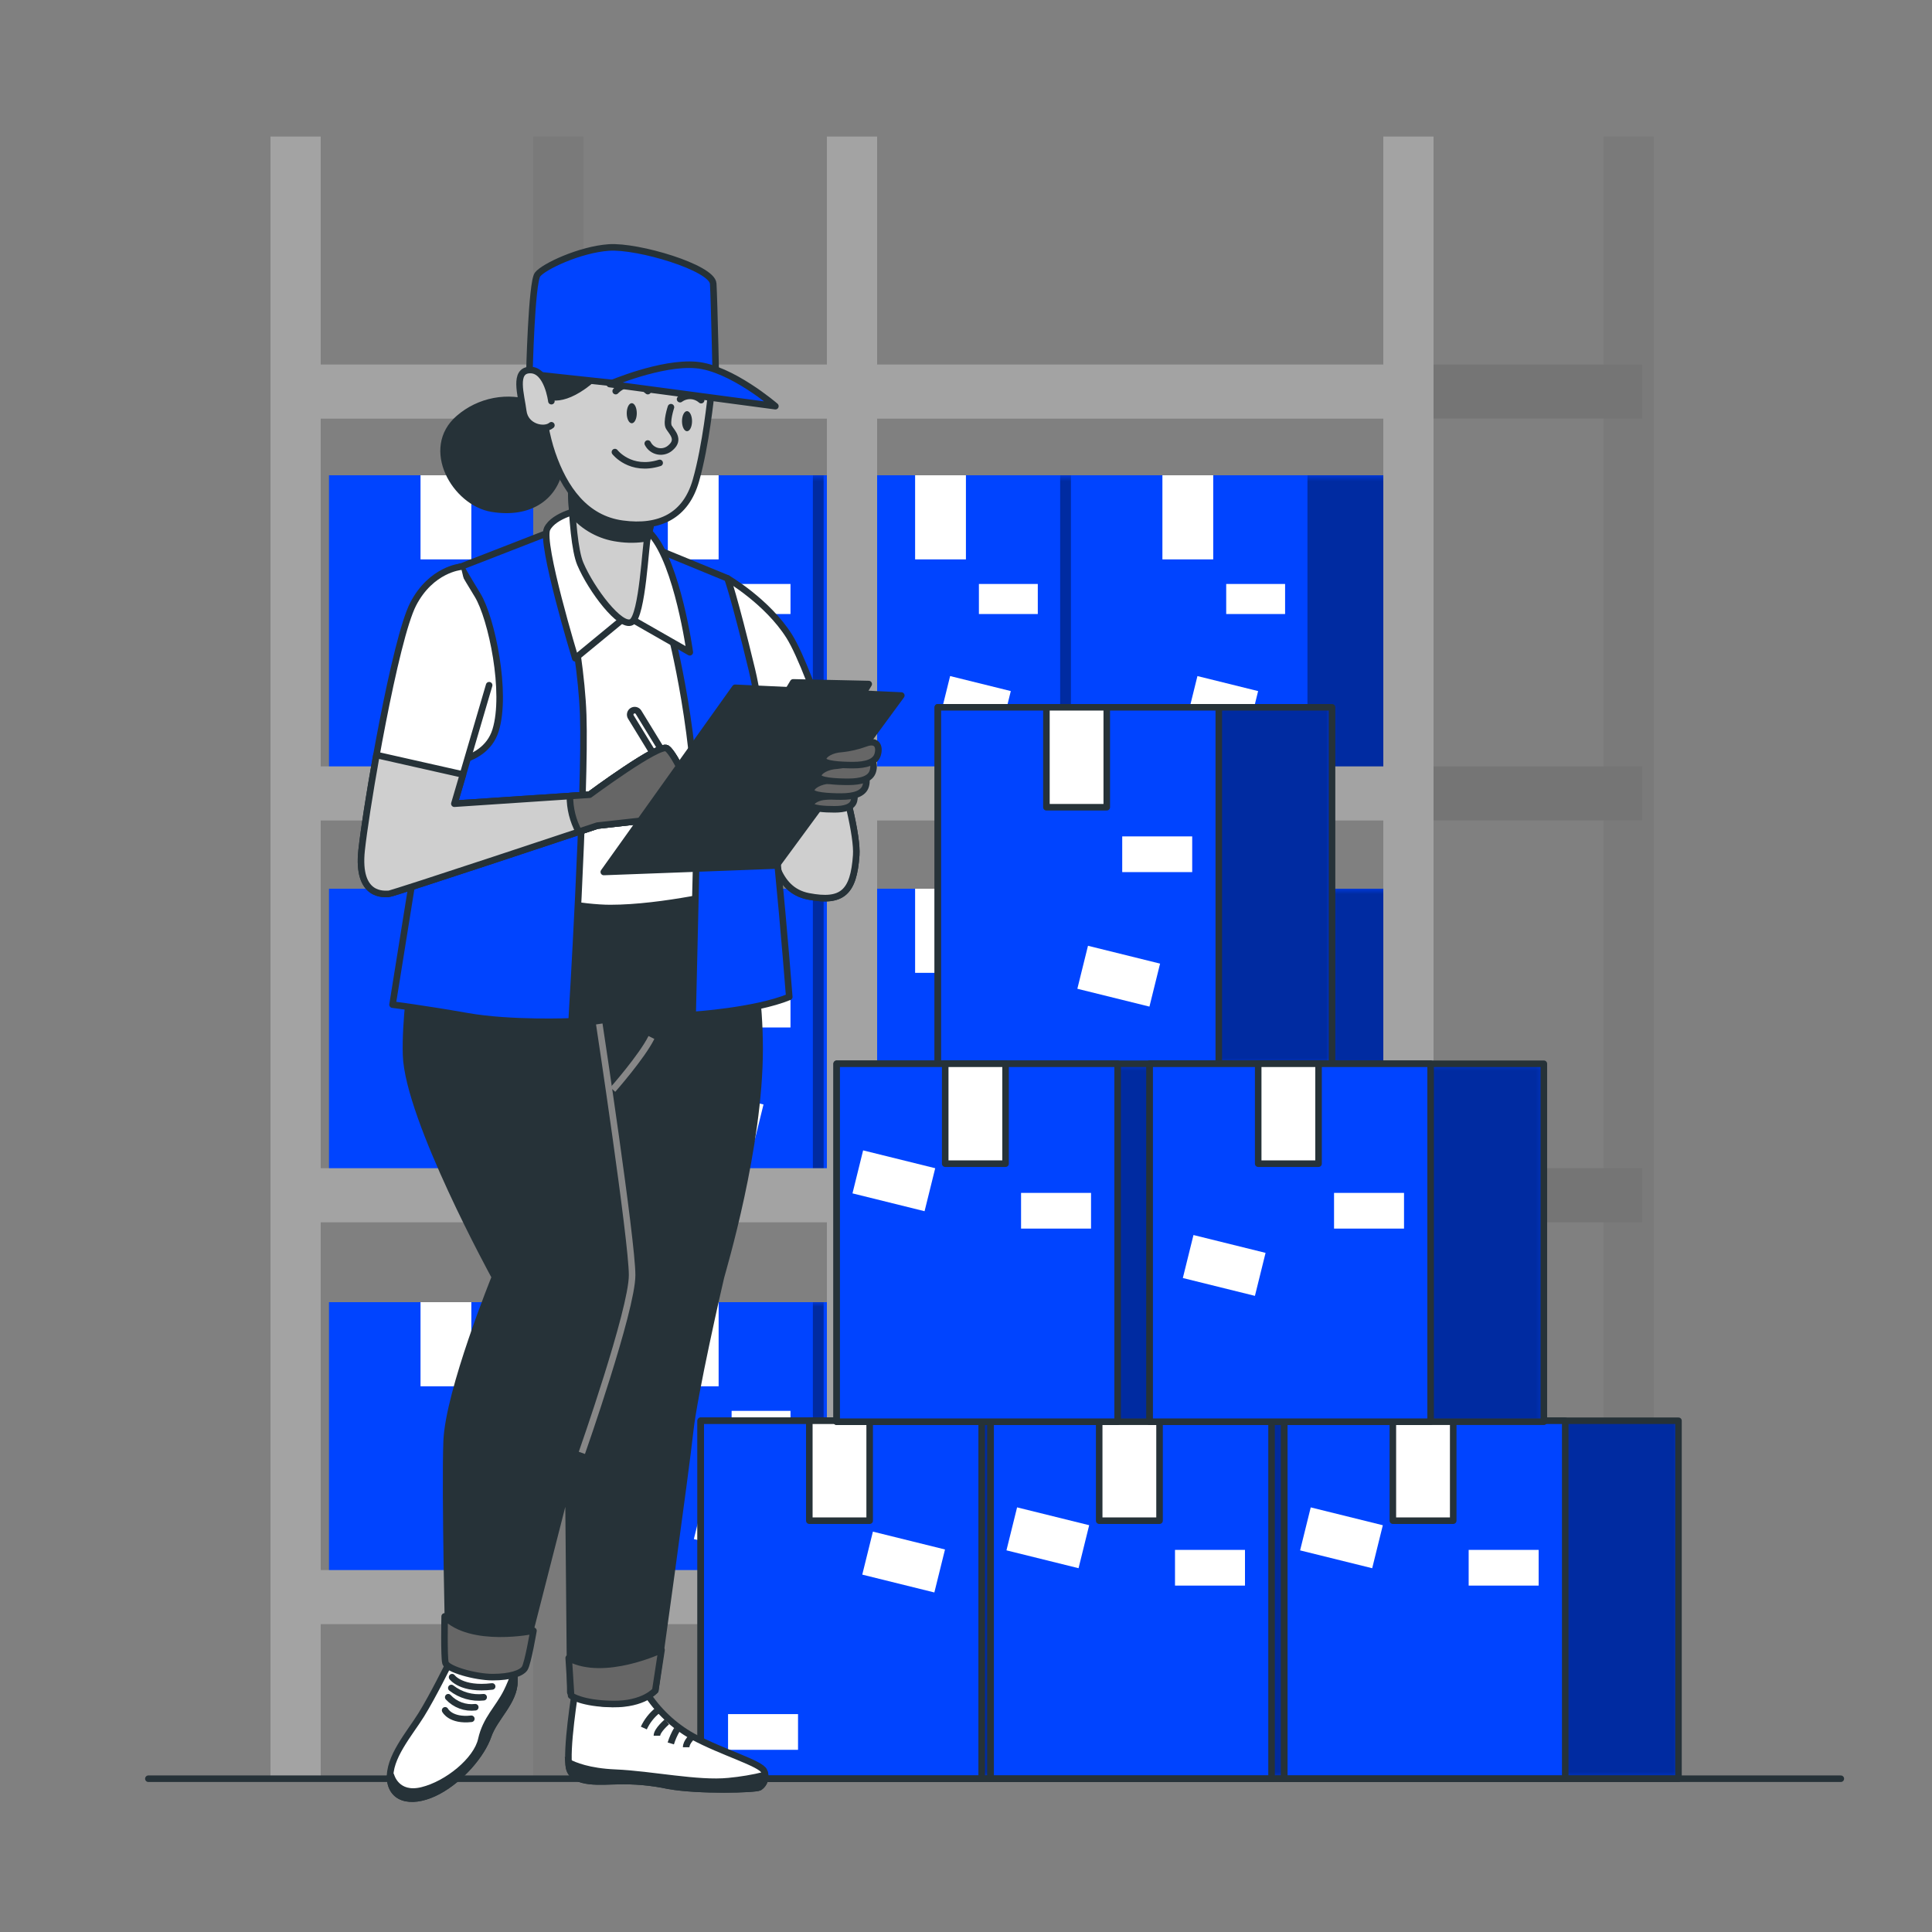 <svg width="295" height="295" viewBox="0 0 295 295" fill="none" xmlns="http://www.w3.org/2000/svg">
<rect x="0" y="0" width="295" height="295" fill="#808080" stroke="none"/>
<path d="M100.919 72.57H50.25V118.584H100.919V72.57Z" fill="#0044FF"/>
<mask id="mask0_6_1151" style="mask-type:luminance" maskUnits="userSpaceOnUse" x="50" y="72" width="51" height="47">
<path d="M100.919 72.57H50.25V118.584H100.919V72.57Z" fill="white"/>
</mask>
<g mask="url(#mask0_6_1151)">
<path opacity="0.37" d="M100.919 72.57H50.25V118.584H100.919V72.57Z" fill="black"/>
</g>
<path d="M86.358 72.57H50.25V118.584H86.358V72.57Z" fill="#0044FF"/>
<path d="M71.968 72.57H64.21V85.414H71.968V72.57Z" fill="white"/>
<path d="M82.942 89.167H73.951V93.757H82.942V89.167Z" fill="white"/>
<path d="M78.826 105.516L69.56 103.222L68.193 108.743L77.46 111.037L78.826 105.516Z" fill="white"/>
<path d="M138.679 72.57H88.01V118.584H138.679V72.57Z" fill="#0044FF"/>
<mask id="mask1_6_1151" style="mask-type:luminance" maskUnits="userSpaceOnUse" x="88" y="72" width="51" height="47">
<path d="M138.679 72.57H88.01V118.584H138.679V72.57Z" fill="white"/>
</mask>
<g mask="url(#mask1_6_1151)">
<path opacity="0.37" d="M138.679 72.57H88.01V118.584H138.679V72.57Z" fill="black"/>
</g>
<path d="M124.118 72.57H88.01V118.584H124.118V72.57Z" fill="#0044FF"/>
<path d="M109.728 72.57H101.97V85.414H109.728V72.57Z" fill="white"/>
<path d="M120.702 89.167H111.711V93.757H120.702V89.167Z" fill="white"/>
<path d="M116.584 105.518L107.317 103.225L105.951 108.746L115.218 111.039L116.584 105.518Z" fill="white"/>
<path d="M176.439 72.57H125.77V118.584H176.439V72.57Z" fill="#0044FF"/>
<mask id="mask2_6_1151" style="mask-type:luminance" maskUnits="userSpaceOnUse" x="125" y="72" width="52" height="47">
<path d="M176.439 72.57H125.77V118.584H176.439V72.57Z" fill="white"/>
</mask>
<g mask="url(#mask2_6_1151)">
<path opacity="0.37" d="M176.439 72.57H125.77V118.584H176.439V72.57Z" fill="black"/>
</g>
<path d="M161.878 72.57H125.77V118.584H161.878V72.57Z" fill="#0044FF"/>
<path d="M147.488 72.57H139.73V85.414H147.488V72.57Z" fill="white"/>
<path d="M158.462 89.167H149.471V93.757H158.462V89.167Z" fill="white"/>
<path d="M154.341 105.521L145.075 103.228L143.709 108.749L152.975 111.042L154.341 105.521Z" fill="white"/>
<path d="M214.199 72.57H163.53V118.584H214.199V72.57Z" fill="#0044FF"/>
<mask id="mask3_6_1151" style="mask-type:luminance" maskUnits="userSpaceOnUse" x="163" y="72" width="52" height="47">
<path d="M214.199 72.57H163.53V118.584H214.199V72.57Z" fill="white"/>
</mask>
<g mask="url(#mask3_6_1151)">
<path opacity="0.37" d="M214.199 72.57H163.53V118.584H214.199V72.57Z" fill="black"/>
</g>
<path d="M199.638 72.57H163.53V118.584H199.638V72.57Z" fill="#0044FF"/>
<path d="M185.248 72.57H177.49V85.414H185.248V72.57Z" fill="white"/>
<path d="M196.222 89.167H187.231V93.757H196.222V89.167Z" fill="white"/>
<path d="M192.105 105.524L182.838 103.23L181.472 108.752L190.739 111.045L192.105 105.524Z" fill="white"/>
<path d="M100.919 135.7H50.25V181.714H100.919V135.7Z" fill="#0044FF"/>
<mask id="mask4_6_1151" style="mask-type:luminance" maskUnits="userSpaceOnUse" x="50" y="135" width="51" height="47">
<path d="M100.919 135.7H50.25V181.714H100.919V135.7Z" fill="white"/>
</mask>
<g mask="url(#mask4_6_1151)">
<path opacity="0.37" d="M100.919 135.7H50.25V181.714H100.919V135.7Z" fill="black"/>
</g>
<path d="M86.358 135.7H50.25V181.714H86.358V135.7Z" fill="#0044FF"/>
<path d="M71.968 135.7H64.21V148.544H71.968V135.7Z" fill="white"/>
<path d="M82.942 152.297H73.951V156.887H82.942V152.297Z" fill="white"/>
<path d="M78.818 168.644L69.551 166.35L68.185 171.871L77.452 174.165L78.818 168.644Z" fill="white"/>
<path d="M138.679 135.7H88.01V181.714H138.679V135.7Z" fill="#0044FF"/>
<mask id="mask5_6_1151" style="mask-type:luminance" maskUnits="userSpaceOnUse" x="88" y="135" width="51" height="47">
<path d="M138.679 135.7H88.01V181.714H138.679V135.7Z" fill="white"/>
</mask>
<g mask="url(#mask5_6_1151)">
<path opacity="0.37" d="M138.679 135.7H88.01V181.714H138.679V135.7Z" fill="black"/>
</g>
<path d="M124.118 135.7H88.01V181.714H124.118V135.7Z" fill="#0044FF"/>
<path d="M109.728 135.7H101.97V148.544H109.728V135.7Z" fill="white"/>
<path d="M120.702 152.297H111.711V156.887H120.702V152.297Z" fill="white"/>
<path d="M116.581 168.646L107.315 166.353L105.948 171.874L115.215 174.167L116.581 168.646Z" fill="white"/>
<path d="M176.439 135.7H125.77V181.714H176.439V135.7Z" fill="#0044FF"/>
<mask id="mask6_6_1151" style="mask-type:luminance" maskUnits="userSpaceOnUse" x="125" y="135" width="52" height="47">
<path d="M176.439 135.7H125.77V181.714H176.439V135.7Z" fill="white"/>
</mask>
<g mask="url(#mask6_6_1151)">
<path opacity="0.37" d="M176.439 135.7H125.77V181.714H176.439V135.7Z" fill="black"/>
</g>
<path d="M161.878 135.7H125.77V181.714H161.878V135.7Z" fill="#0044FF"/>
<path d="M147.488 135.7H139.73V148.544H147.488V135.7Z" fill="white"/>
<path d="M158.462 152.297H149.471V156.887H158.462V152.297Z" fill="white"/>
<path d="M154.339 168.649L145.072 166.356L143.706 171.877L152.973 174.17L154.339 168.649Z" fill="white"/>
<path d="M214.199 135.7H163.53V181.714H214.199V135.7Z" fill="#0044FF"/>
<mask id="mask7_6_1151" style="mask-type:luminance" maskUnits="userSpaceOnUse" x="163" y="135" width="52" height="47">
<path d="M214.199 135.7H163.53V181.714H214.199V135.7Z" fill="white"/>
</mask>
<g mask="url(#mask7_6_1151)">
<path opacity="0.37" d="M214.199 135.7H163.53V181.714H214.199V135.7Z" fill="black"/>
</g>
<path d="M199.638 135.7H163.53V181.714H199.638V135.7Z" fill="#0044FF"/>
<path d="M185.248 135.7H177.49V148.544H185.248V135.7Z" fill="white"/>
<path d="M196.222 152.297H187.231V156.887H196.222V152.297Z" fill="white"/>
<path d="M192.096 168.652L182.83 166.358L181.464 171.88L190.73 174.173L192.096 168.652Z" fill="white"/>
<path d="M100.919 198.83H50.25V244.844H100.919V198.83Z" fill="#0044FF"/>
<mask id="mask8_6_1151" style="mask-type:luminance" maskUnits="userSpaceOnUse" x="50" y="198" width="51" height="47">
<path d="M100.919 198.83H50.25V244.844H100.919V198.83Z" fill="white"/>
</mask>
<g mask="url(#mask8_6_1151)">
<path opacity="0.37" d="M100.919 198.83H50.25V244.844H100.919V198.83Z" fill="black"/>
</g>
<path d="M86.358 198.83H50.25V244.844H86.358V198.83Z" fill="#0044FF"/>
<path d="M71.968 198.83H64.21V211.674H71.968V198.83Z" fill="white"/>
<path d="M82.942 215.427H73.951V220.017H82.942V215.427Z" fill="white"/>
<path d="M78.815 231.772L69.549 229.478L68.182 234.999L77.449 237.293L78.815 231.772Z" fill="white"/>
<path d="M138.679 198.83H88.01V244.844H138.679V198.83Z" fill="#0044FF"/>
<mask id="mask9_6_1151" style="mask-type:luminance" maskUnits="userSpaceOnUse" x="88" y="198" width="51" height="47">
<path d="M138.679 198.83H88.01V244.844H138.679V198.83Z" fill="white"/>
</mask>
<g mask="url(#mask9_6_1151)">
<path opacity="0.37" d="M138.679 198.83H88.01V244.844H138.679V198.83Z" fill="black"/>
</g>
<path d="M124.118 198.83H88.01V244.844H124.118V198.83Z" fill="#0044FF"/>
<path d="M109.728 198.83H101.97V211.674H109.728V198.83Z" fill="white"/>
<path d="M120.702 215.427H111.711V220.017H120.702V215.427Z" fill="white"/>
<path d="M116.579 231.774L107.312 229.481L105.946 235.002L115.212 237.295L116.579 231.774Z" fill="white"/>
<path d="M176.439 198.83H125.77V244.844H176.439V198.83Z" fill="#0044FF"/>
<mask id="mask10_6_1151" style="mask-type:luminance" maskUnits="userSpaceOnUse" x="125" y="198" width="52" height="47">
<path d="M176.439 198.83H125.77V244.844H176.439V198.83Z" fill="white"/>
</mask>
<g mask="url(#mask10_6_1151)">
<path opacity="0.37" d="M176.439 198.83H125.77V244.844H176.439V198.83Z" fill="black"/>
</g>
<path d="M161.878 198.83H125.77V244.844H161.878V198.83Z" fill="#0044FF"/>
<path d="M147.488 198.83H139.73V211.674H147.488V198.83Z" fill="white"/>
<path d="M158.462 215.427H149.471V220.017H158.462V215.427Z" fill="white"/>
<path d="M154.336 231.777L145.07 229.484L143.703 235.005L152.97 237.298L154.336 231.777Z" fill="white"/>
<path d="M214.199 198.83H163.53V244.844H214.199V198.83Z" fill="#0044FF"/>
<mask id="mask11_6_1151" style="mask-type:luminance" maskUnits="userSpaceOnUse" x="163" y="198" width="52" height="47">
<path d="M214.199 198.83H163.53V244.844H214.199V198.83Z" fill="white"/>
</mask>
<g mask="url(#mask11_6_1151)">
<path opacity="0.37" d="M214.199 198.83H163.53V244.844H214.199V198.83Z" fill="black"/>
</g>
<path d="M199.638 198.83H163.53V244.844H199.638V198.83Z" fill="#0044FF"/>
<path d="M185.248 198.83H177.49V211.674H185.248V198.83Z" fill="white"/>
<path d="M196.222 215.427H187.231V220.017H196.222V215.427Z" fill="white"/>
<path d="M192.094 231.78L182.827 229.487L181.461 235.008L190.728 237.301L192.094 231.78Z" fill="white"/>
<path d="M218.89 55.661H41.89V63.921H218.89V55.661Z" fill="#A3A3A3"/>
<path d="M218.89 117.021H41.89V125.281H218.89V117.021Z" fill="#A3A3A3"/>
<path d="M218.89 178.375H41.89V186.635H218.89V178.375Z" fill="#A3A3A3"/>
<path d="M218.89 239.735H41.89V247.995H218.89V239.735Z" fill="#A3A3A3"/>
<path d="M252.52 20.851H244.85V271.601H252.52V20.851Z" fill="#7A7A7A"/>
<path d="M89.09 20.851H81.42V271.601H89.09V20.851Z" fill="#7A7A7A"/>
<path d="M250.75 55.661H214.76V63.921H250.75V55.661Z" fill="#757575"/>
<path d="M250.75 117.021H214.76V125.281H250.75V117.021Z" fill="#757575"/>
<path d="M250.75 178.375H214.76V186.635H250.75V178.375Z" fill="#757575"/>
<path d="M250.75 239.735H214.76V247.995H250.75V239.735Z" fill="#757575"/>
<path d="M48.97 20.851H41.3V271.601H48.97V20.851Z" fill="#A3A3A3"/>
<path d="M133.93 20.851H126.26V271.601H133.93V20.851Z" fill="#A3A3A3"/>
<path d="M218.89 20.851H211.22V271.601H218.89V20.851Z" fill="#A3A3A3"/>
<path d="M203.391 108H143.199V162.657H203.391V108Z" fill="#0044FF"/>
<mask id="mask12_6_1151" style="mask-type:luminance" maskUnits="userSpaceOnUse" x="143" y="107" width="61" height="56">
<path d="M203.391 108H143.199V162.657H203.391V108Z" fill="white"/>
</mask>
<g mask="url(#mask12_6_1151)">
<path opacity="0.37" d="M203.391 108H143.199V162.657H203.391V108Z" fill="black"/>
</g>
<path d="M203.391 108H143.199V162.657H203.391V108Z" stroke="#263238" stroke-linecap="round" stroke-linejoin="round"/>
<path d="M186.098 108H143.199V162.657H186.098V108Z" fill="#0044FF" stroke="#263238" stroke-linecap="round" stroke-linejoin="round"/>
<path d="M168.994 108H159.778V123.257H168.994V108Z" fill="white" stroke="#263238" stroke-linecap="round" stroke-linejoin="round"/>
<path d="M182.039 127.711H171.354V133.163H182.039V127.711Z" fill="white"/>
<path d="M177.134 147.137L166.126 144.412L164.502 150.976L175.51 153.7L177.134 147.137Z" fill="white"/>
<path d="M167.188 216.937H106.996V271.595H167.188V216.937Z" fill="#0044FF"/>
<mask id="mask13_6_1151" style="mask-type:luminance" maskUnits="userSpaceOnUse" x="106" y="216" width="62" height="56">
<path d="M167.188 216.937H106.996V271.595H167.188V216.937Z" fill="white"/>
</mask>
<g mask="url(#mask13_6_1151)">
<path opacity="0.37" d="M167.188 216.937H106.996V271.595H167.188V216.937Z" fill="black"/>
</g>
<path d="M167.188 216.937H106.996V271.595H167.188V216.937Z" stroke="#263238" stroke-linecap="round" stroke-linejoin="round"/>
<path d="M149.895 216.937H106.996V271.595H149.895V216.937Z" fill="#0044FF" stroke="#263238" stroke-linecap="round" stroke-linejoin="round"/>
<path d="M132.791 216.937H123.576V232.195H132.791V216.937Z" fill="white" stroke="#263238" stroke-linecap="round" stroke-linejoin="round"/>
<path d="M121.853 261.73H111.168V267.182H121.853V261.73Z" fill="white"/>
<path d="M144.293 236.592L133.285 233.868L131.661 240.431L142.669 243.155L144.293 236.592Z" fill="white"/>
<path d="M211.45 216.937H151.258V271.595H211.45V216.937Z" fill="#0044FF"/>
<mask id="mask14_6_1151" style="mask-type:luminance" maskUnits="userSpaceOnUse" x="151" y="216" width="61" height="56">
<path d="M211.45 216.937H151.258V271.595H211.45V216.937Z" fill="white"/>
</mask>
<g mask="url(#mask14_6_1151)">
<path opacity="0.37" d="M211.45 216.937H151.258V271.595H211.45V216.937Z" fill="black"/>
</g>
<path d="M211.45 216.937H151.258V271.595H211.45V216.937Z" stroke="#263238" stroke-linecap="round" stroke-linejoin="round"/>
<path d="M194.157 216.937H151.258V271.595H194.157V216.937Z" fill="#0044FF" stroke="#263238" stroke-linecap="round" stroke-linejoin="round"/>
<path d="M177.053 216.937H167.837V232.195H177.053V216.937Z" fill="white" stroke="#263238" stroke-linecap="round" stroke-linejoin="round"/>
<path d="M190.098 236.655H179.413V242.107H190.098V236.655Z" fill="white"/>
<path d="M166.309 232.886L155.301 230.162L153.677 236.725L164.685 239.45L166.309 232.886Z" fill="white"/>
<path d="M256.29 216.937H196.098V271.595H256.29V216.937Z" fill="#0044FF"/>
<mask id="mask15_6_1151" style="mask-type:luminance" maskUnits="userSpaceOnUse" x="196" y="216" width="61" height="56">
<path d="M256.29 216.937H196.098V271.595H256.29V216.937Z" fill="white"/>
</mask>
<g mask="url(#mask15_6_1151)">
<path opacity="0.37" d="M256.29 216.937H196.098V271.595H256.29V216.937Z" fill="black"/>
</g>
<path d="M256.29 216.937H196.098V271.595H256.29V216.937Z" stroke="#263238" stroke-linecap="round" stroke-linejoin="round"/>
<path d="M238.997 216.937H196.098V271.595H238.997V216.937Z" fill="#0044FF" stroke="#263238" stroke-linecap="round" stroke-linejoin="round"/>
<path d="M221.893 216.937H212.677V232.195H221.893V216.937Z" fill="white" stroke="#263238" stroke-linecap="round" stroke-linejoin="round"/>
<path d="M234.938 236.655H224.253V242.107H234.938V236.655Z" fill="white"/>
<path d="M211.146 232.89L200.138 230.166L198.514 236.73L209.522 239.454L211.146 232.89Z" fill="white"/>
<path d="M187.944 162.427H127.753V217.085H187.944V162.427Z" fill="#0044FF"/>
<mask id="mask16_6_1151" style="mask-type:luminance" maskUnits="userSpaceOnUse" x="127" y="162" width="61" height="56">
<path d="M187.944 162.427H127.753V217.085H187.944V162.427Z" fill="white"/>
</mask>
<g mask="url(#mask16_6_1151)">
<path opacity="0.37" d="M187.944 162.427H127.753V217.085H187.944V162.427Z" fill="black"/>
</g>
<path d="M187.944 162.427H127.753V217.085H187.944V162.427Z" stroke="#263238" stroke-linecap="round" stroke-linejoin="round"/>
<path d="M170.652 162.427H127.753V217.085H170.652V162.427Z" fill="#0044FF" stroke="#263238" stroke-linecap="round" stroke-linejoin="round"/>
<path d="M153.542 162.427H144.326V177.684H153.542V162.427Z" fill="white" stroke="#263238" stroke-linecap="round" stroke-linejoin="round"/>
<path d="M166.592 182.145H155.907V187.596H166.592V182.145Z" fill="white"/>
<path d="M142.799 178.377L131.791 175.653L130.167 182.217L141.174 184.941L142.799 178.377Z" fill="white"/>
<path d="M235.735 162.427H175.543V217.085H235.735V162.427Z" fill="#0044FF"/>
<mask id="mask17_6_1151" style="mask-type:luminance" maskUnits="userSpaceOnUse" x="175" y="162" width="61" height="56">
<path d="M235.735 162.427H175.543V217.085H235.735V162.427Z" fill="white"/>
</mask>
<g mask="url(#mask17_6_1151)">
<path opacity="0.37" d="M235.735 162.427H175.543V217.085H235.735V162.427Z" fill="black"/>
</g>
<path d="M235.735 162.427H175.543V217.085H235.735V162.427Z" stroke="#263238" stroke-linecap="round" stroke-linejoin="round"/>
<path d="M218.442 162.427H175.543V217.085H218.442V162.427Z" fill="#0044FF" stroke="#263238" stroke-linecap="round" stroke-linejoin="round"/>
<path d="M201.332 162.427H192.116V177.684H201.332V162.427Z" fill="white" stroke="#263238" stroke-linecap="round" stroke-linejoin="round"/>
<path d="M214.382 182.145H203.698V187.596H214.382V182.145Z" fill="white"/>
<path d="M193.241 191.303L182.233 188.579L180.609 195.143L191.616 197.867L193.241 191.303Z" fill="white"/>
<path d="M22.656 271.595H281.076" stroke="#263238" stroke-linecap="round" stroke-linejoin="round"/>
<path d="M68.558 253.977C68.558 253.977 66.08 259.01 64.31 261.854C62.54 264.698 59.254 268.438 59.59 271.73C59.926 275.023 63.354 275.377 66.882 273.5C70.411 271.624 73.585 267.86 74.552 265.034C75.52 262.208 78.553 259.86 78.553 256.685C78.553 253.511 78.317 253.145 77.142 252.803C75.968 252.461 69.732 251.977 68.558 253.977Z" fill="white" stroke="#263238" stroke-linecap="round" stroke-linejoin="round"/>
<path d="M78.553 256.68C78.553 256.213 78.553 255.812 78.553 255.458C78.226 256.44 77.832 257.398 77.373 258.326C76.075 260.916 74.192 262.456 73.49 265.618C72.788 268.78 68.316 272.438 64.434 273.377C60.552 274.315 59.714 271.146 59.714 271.146H59.572C59.558 271.343 59.558 271.54 59.572 271.736C59.926 275.029 63.337 275.383 66.865 273.506C70.393 271.63 73.567 267.866 74.535 265.04C75.502 262.214 78.553 259.854 78.553 256.68Z" fill="#263238" stroke="#263238" stroke-linecap="round" stroke-linejoin="round"/>
<path d="M69.03 256.09C69.03 256.09 70.446 258.09 75.148 257.506" stroke="#263238" stroke-linecap="round" stroke-linejoin="round"/>
<path d="M68.912 257.742C70.309 258.841 72.083 259.347 73.85 259.152" stroke="#263238" stroke-linecap="round" stroke-linejoin="round"/>
<path d="M68.44 259.152C68.959 259.714 69.604 260.145 70.322 260.411C71.04 260.676 71.81 260.768 72.57 260.68" stroke="#263238" stroke-linecap="round" stroke-linejoin="round"/>
<path d="M67.968 261.152C67.968 261.152 68.794 262.798 71.968 262.444" stroke="#263238" stroke-linecap="round" stroke-linejoin="round"/>
<path d="M98.66 258.42C100.429 261.205 102.862 263.508 105.74 265.122C110.324 267.594 116.206 269.252 116.672 270.432C116.869 270.86 116.907 271.345 116.778 271.798C116.649 272.251 116.363 272.644 115.97 272.904C115.38 273.253 106.678 273.494 102.094 272.668C99.506 272.116 96.862 271.878 94.217 271.96C92.099 271.96 87.515 272.55 86.925 269.96C86.335 267.37 87.863 257.966 87.863 257.966C87.863 257.966 94.778 259.972 98.66 258.42Z" fill="white" stroke="#263238" stroke-miterlimit="10"/>
<path d="M115.947 272.91C116.251 272.709 116.492 272.427 116.642 272.095C116.792 271.763 116.846 271.395 116.796 271.034C114.971 271.479 113.115 271.791 111.244 271.966C106.524 272.438 99.486 270.91 93.957 270.674C89.898 270.503 87.68 269.565 86.789 269.087C86.805 269.383 86.842 269.676 86.901 269.966C87.491 272.556 92.075 271.966 94.194 271.966C96.838 271.884 99.483 272.121 102.07 272.674C106.654 273.495 115.357 273.259 115.947 272.91Z" fill="#263238" stroke="#263238" stroke-miterlimit="10"/>
<path d="M100.424 261.152C99.517 261.876 98.792 262.801 98.306 263.854" stroke="#263238" stroke-miterlimit="10"/>
<path d="M101.834 262.91C101.834 262.91 100.306 264.208 100.306 265.028" stroke="#263238" stroke-miterlimit="10"/>
<path d="M103.362 264.09C102.966 264.756 102.651 265.467 102.424 266.208" stroke="#263238" stroke-miterlimit="10"/>
<path d="M105.716 265.146C105.716 265.146 104.772 265.972 104.772 266.792" stroke="#263238" stroke-miterlimit="10"/>
<path d="M65.449 133.535C65.449 133.535 61.708 151.335 62.003 161.07C62.298 170.805 75.573 194.995 75.573 194.995C75.573 194.995 68.493 212.4 68.198 220.07C67.903 227.74 68.505 252.431 68.505 252.431C68.505 252.431 71.455 254.142 74.128 254.142C76.8 254.142 79.992 252.797 79.992 252.797L86.783 226.247L87.078 258.402C89.043 259.566 91.285 260.178 93.568 260.172C95.891 260.158 98.154 259.438 100.058 258.107C100.058 258.107 104.778 224.182 105.368 218.577C105.958 212.972 109.793 196.157 110.088 194.977C110.383 193.797 115.988 175.212 115.988 160.167C115.988 145.122 111.663 136.078 111.663 136.078C111.663 136.078 96.518 132.732 85.308 132.437C78.669 132.254 72.027 132.621 65.449 133.535Z" fill="#263238" stroke="#263238" stroke-linecap="round" stroke-linejoin="round"/>
<path d="M88.848 221.84C88.848 221.84 96.518 200.01 96.518 194.7C96.518 189.39 91.503 156.35 91.503 156.35" stroke="#878787" stroke-miterlimit="10"/>
<path d="M93.568 166.38C93.568 166.38 97.993 161.365 99.468 158.415" stroke="#878787" stroke-miterlimit="10"/>
<path d="M111.073 88.305C111.073 88.305 117.168 91.845 120.513 97.155C123.859 102.465 131.133 124.885 130.738 130.585C130.343 136.284 128.579 137.865 123.463 136.88C118.348 135.895 117.959 130.195 116.779 125.475C115.599 120.755 109.303 90.86 109.303 90.86L109.109 88.105L111.073 88.305Z" fill="white" stroke="#263238" stroke-linecap="round" stroke-linejoin="round"/>
<path d="M130.738 130.585C130.939 127.682 129.151 120.437 126.903 113.327L114.46 115.05C115.504 119.888 116.401 123.953 116.779 125.458C117.959 130.178 118.348 135.877 123.463 136.862C128.579 137.848 130.349 136.29 130.738 130.585Z" fill="#CFCFCF" stroke="#263238" stroke-linecap="round" stroke-linejoin="round"/>
<path d="M70.363 86.535C70.363 86.535 65.643 87.515 64.463 95.775C63.283 104.035 66.039 117.605 66.039 117.605L65.449 133.535C65.449 133.535 85.113 138.65 93.179 138.65C101.244 138.65 111.663 136.095 111.663 136.095C111.663 136.095 107.339 96.365 106.548 93.025C105.757 89.686 102.223 86.335 99.273 84.175C96.323 82.016 88.848 82.205 84.523 83.385C80.199 84.565 74.098 86.925 74.098 86.925L70.363 86.535Z" fill="white" stroke="#263238" stroke-linecap="round" stroke-linejoin="round"/>
<path d="M84.523 81.025C84.523 81.025 88.653 97.745 89.049 109.15C89.444 120.555 87.279 155.955 87.279 155.955C87.279 155.955 78.033 156.35 71.349 155.17C64.664 153.99 59.938 153.4 59.938 153.4L65.838 116.625C65.838 116.625 73.903 117.215 75.673 111.51C77.443 105.805 75.083 94.4 72.918 90.86C70.753 87.32 70.363 86.535 70.363 86.535L84.523 81.025Z" fill="#0044FF" stroke="#263238" stroke-linecap="round" stroke-linejoin="round"/>
<path d="M102.418 96.565C102.418 96.565 106.749 113.085 106.353 129.605C105.958 146.125 105.763 154.975 105.763 154.975C105.763 154.975 115.203 154.385 120.513 152.22C120.513 152.22 117.563 113.675 114.808 102.265C112.053 90.854 111.073 88.305 111.073 88.305L100.058 83.78L102.418 96.565Z" fill="#0044FF" stroke="#263238" stroke-linecap="round" stroke-linejoin="round"/>
<path d="M88.76 77.815C88.76 77.815 84.63 78.582 83.544 80.73C82.458 82.877 87.839 100.518 87.839 100.518L95.663 94.076L105.327 99.598C105.327 99.598 103.486 86.252 99.498 81.65C95.509 77.048 88.76 77.815 88.76 77.815Z" fill="white" stroke="#263238" stroke-linecap="round" stroke-linejoin="round"/>
<path d="M87.072 66.623C87.072 66.623 86.919 82.11 88.606 86.093C90.294 90.075 94.742 95.91 96.43 94.99C98.117 94.07 98.577 82.871 98.884 82.104C99.191 81.337 100.418 75.024 100.418 75.024C100.418 75.024 89.373 71.98 87.072 66.623Z" fill="#CFCFCF" stroke="#263238" stroke-linecap="round" stroke-linejoin="round"/>
<path d="M87.072 66.623C87.072 66.623 87.013 72.841 87.397 78.423C89.157 80.507 91.63 81.862 94.335 82.222C95.841 82.45 97.373 82.43 98.872 82.163C98.87 82.15 98.87 82.136 98.872 82.122C99.179 81.355 100.406 75.042 100.406 75.042C100.406 75.042 89.373 71.98 87.072 66.623Z" fill="#263238" stroke="#263238" stroke-linecap="round" stroke-linejoin="round"/>
<path d="M104.33 119.912L103.15 120.631L96.323 109.475C96.23 109.319 96.201 109.132 96.244 108.955C96.287 108.778 96.398 108.626 96.553 108.531C96.63 108.483 96.715 108.451 96.804 108.437C96.893 108.422 96.984 108.426 97.072 108.446C97.16 108.467 97.243 108.505 97.316 108.558C97.389 108.611 97.45 108.678 97.498 108.755L104.33 119.912Z" fill="white" stroke="#263238" stroke-linecap="round" stroke-linejoin="round"/>
<path d="M70.363 86.535C70.363 86.535 65.838 86.925 63.089 92.235C60.339 97.545 56.009 122.525 55.218 129.8C54.428 137.075 58.758 136.485 59.348 136.485C59.938 136.485 91.208 126.065 91.208 126.065L101.828 124.885C101.828 124.885 100.648 125.865 101.633 125.865C102.619 125.865 104.583 123.9 105.368 122.72C106.153 121.54 103.008 115.05 101.828 114.265C100.648 113.481 90.028 121.345 90.028 121.345L69.378 122.72L74.688 104.625" fill="white"/>
<path d="M70.363 86.535C70.363 86.535 65.838 86.925 63.089 92.235C60.339 97.545 56.009 122.525 55.218 129.8C54.428 137.075 58.758 136.485 59.348 136.485C59.938 136.485 91.208 126.065 91.208 126.065L101.828 124.885C101.828 124.885 100.648 125.865 101.633 125.865C102.619 125.865 104.583 123.9 105.368 122.72C106.153 121.54 103.008 115.05 101.828 114.265C100.648 113.481 90.028 121.345 90.028 121.345L69.378 122.72L74.688 104.625" stroke="#263238" stroke-linecap="round" stroke-linejoin="round"/>
<path d="M101.828 114.265C100.648 113.475 90.028 121.345 90.028 121.345L69.378 122.72L70.688 118.26L57.478 115.28C56.386 121.339 55.531 126.938 55.218 129.8C54.433 137.075 58.758 136.485 59.348 136.485C59.938 136.485 91.208 126.065 91.208 126.065L101.828 124.885C101.828 124.885 100.648 125.865 101.633 125.865C102.619 125.865 104.583 123.9 105.368 122.72C106.153 121.54 103.008 115.05 101.828 114.265Z" fill="#CFCFCF" stroke="#263238" stroke-linecap="round" stroke-linejoin="round"/>
<path d="M101.828 114.265C100.648 113.475 90.028 121.345 90.028 121.345L87.019 121.546C87.008 123.451 87.476 125.328 88.382 127.003L91.208 126.065L101.828 124.885C101.828 124.885 100.648 125.865 101.633 125.865C102.619 125.865 104.583 123.9 105.368 122.72C106.153 121.54 103.008 115.05 101.828 114.265Z" fill="#666666" stroke="#263238" stroke-linecap="round" stroke-linejoin="round"/>
<path d="M112.253 105.02L92.193 133.145L118.549 132.16L137.623 106.2L112.253 105.02Z" fill="#263238" stroke="#263238" stroke-linecap="round" stroke-linejoin="round"/>
<path d="M121.109 104.194L119.569 106.755L131.104 107.014L132.644 104.448L121.109 104.194Z" fill="#263238" stroke="#263238" stroke-linecap="round" stroke-linejoin="round"/>
<path d="M128.903 120.98C127.997 121.311 127.054 121.529 126.095 121.629C124.915 121.682 123.829 122.278 123.829 122.873C123.829 123.469 125.935 123.576 127.446 123.576C128.956 123.576 130.142 123.251 130.396 122.278C130.65 121.304 130.307 120.443 128.903 120.98Z" fill="#666666" stroke="#263238" stroke-linecap="round" stroke-linejoin="round"/>
<path d="M130.26 118.342C129.118 118.761 127.929 119.038 126.72 119.168C125.216 119.233 123.847 119.988 123.847 120.738C123.847 121.487 126.514 121.628 128.431 121.628C130.349 121.628 131.853 121.221 132.195 119.988C132.538 118.755 132.042 117.658 130.26 118.342Z" fill="#666666" stroke="#263238" stroke-linecap="round" stroke-linejoin="round"/>
<path d="M131.352 116.088C130.21 116.507 129.021 116.784 127.812 116.914C126.301 116.979 124.932 117.735 124.932 118.484C124.932 119.233 127.605 119.375 129.523 119.375C131.44 119.375 132.945 118.968 133.287 117.735C133.629 116.501 133.133 115.404 131.352 116.088Z" fill="#666666" stroke="#263238" stroke-linecap="round" stroke-linejoin="round"/>
<path d="M132.089 113.54C130.947 113.955 129.758 114.23 128.549 114.36C127.045 114.425 125.676 115.18 125.676 115.935C125.676 116.69 128.343 116.826 130.26 116.826C132.178 116.826 133.682 116.413 134.024 115.18C134.367 113.947 133.871 112.855 132.089 113.54Z" fill="#666666" stroke="#263238" stroke-linecap="round" stroke-linejoin="round"/>
<path d="M67.897 246.809C67.897 246.809 67.773 252.921 68.015 253.889C68.257 254.856 72.54 256.084 75.225 256.084C77.909 256.084 79.626 255.494 80.116 254.744C80.606 253.995 81.455 248.998 81.455 248.998C81.455 248.998 71.927 250.968 67.897 246.809Z" fill="#666666" stroke="#263238" stroke-linecap="round" stroke-linejoin="round"/>
<path d="M81.42 61.714C79.507 61.04 77.451 60.884 75.458 61.261C73.466 61.639 71.608 62.535 70.074 63.862C64.705 68.464 69.484 76.747 75.136 77.668C80.789 78.588 84.488 75.98 85.408 71.838C86.329 67.697 84.807 61.561 81.42 61.714Z" fill="#263238" stroke="#263238" stroke-linecap="round" stroke-linejoin="round"/>
<path d="M108.56 60.333C108.56 60.333 107.793 68.003 106.259 73.372C104.725 78.741 100.737 80.736 95.049 79.969C89.361 79.202 86.152 74.6 84.311 69.231C82.47 63.862 82.317 56.498 82.317 56.498L108.56 60.333Z" fill="#CFCFCF" stroke="#263238" stroke-linecap="round" stroke-linejoin="round"/>
<path d="M83.119 60.18C83.119 60.18 84.96 61.867 89.09 58.953C93.22 56.038 91.238 54.658 91.238 54.658L81.42 55.248L83.119 60.18Z" fill="#263238" stroke="#263238" stroke-linecap="round" stroke-linejoin="round"/>
<path d="M102.448 62.174C102.448 62.174 101.681 64.475 102.141 65.242C102.601 66.009 103.828 67.083 102.448 68.31C102.197 68.554 101.893 68.736 101.56 68.841C101.226 68.946 100.873 68.97 100.528 68.913C100.183 68.855 99.857 68.717 99.575 68.51C99.294 68.303 99.065 68.032 98.908 67.72" stroke="#263238" stroke-linecap="round" stroke-linejoin="round"/>
<path d="M93.893 69.03C93.893 69.03 96.253 72.092 100.725 70.682" stroke="#263238" stroke-linecap="round" stroke-linejoin="round"/>
<path d="M97.232 63.095C97.232 63.944 96.89 64.629 96.465 64.629C96.04 64.629 95.698 63.944 95.698 63.095C95.698 62.245 96.04 61.561 96.465 61.561C96.89 61.561 97.232 62.245 97.232 63.095Z" fill="#263238"/>
<path d="M105.669 64.31C105.669 65.16 105.327 65.844 104.902 65.844C104.477 65.844 104.135 65.16 104.135 64.31C104.135 63.46 104.477 62.776 104.902 62.776C105.327 62.776 105.669 63.472 105.669 64.31Z" fill="#263238"/>
<path d="M94.011 59.72C94.011 59.72 96.158 57.265 98.919 59.72" stroke="#263238" stroke-linecap="round" stroke-linejoin="round"/>
<path d="M103.84 60.947C104.313 60.598 104.891 60.423 105.478 60.451C106.065 60.479 106.624 60.708 107.061 61.1" stroke="#263238" stroke-linecap="round" stroke-linejoin="round"/>
<path d="M80.83 57.112L109.362 60.18C109.362 60.18 109.056 45.76 108.902 43.312C108.749 40.863 97.397 37.483 92.972 37.789C88.547 38.096 83.001 40.704 82.081 41.919C81.16 43.135 80.83 57.112 80.83 57.112Z" fill="#0044FF" stroke="#263238" stroke-linecap="round" stroke-linejoin="round"/>
<path d="M93.09 58.646L118.395 62.021C118.395 62.021 111.652 56.192 106.283 55.731C100.914 55.271 93.09 58.646 93.09 58.646Z" fill="#0044FF" stroke="#263238" stroke-linecap="round" stroke-linejoin="round"/>
<path d="M84.193 61.254C84.193 61.254 83.603 56.498 80.972 56.498C78.34 56.498 79.591 60.333 79.898 62.788C80.205 65.242 83.119 65.856 84.193 64.935" fill="#CFCFCF"/>
<path d="M84.193 61.254C84.193 61.254 83.603 56.498 80.972 56.498C78.34 56.498 79.591 60.333 79.898 62.788C80.205 65.242 83.119 65.856 84.193 64.935" stroke="#263238" stroke-linecap="round" stroke-linejoin="round"/>
<path d="M86.836 253.163L87.202 258.91C87.202 258.91 88.825 260.125 93.568 260.19C98.312 260.255 100.058 258.125 100.058 258.125L101.008 251.93C101.008 251.93 92.211 256.095 86.836 253.163Z" fill="#666666" stroke="#263238" stroke-linecap="round" stroke-linejoin="round"/>
</svg>

